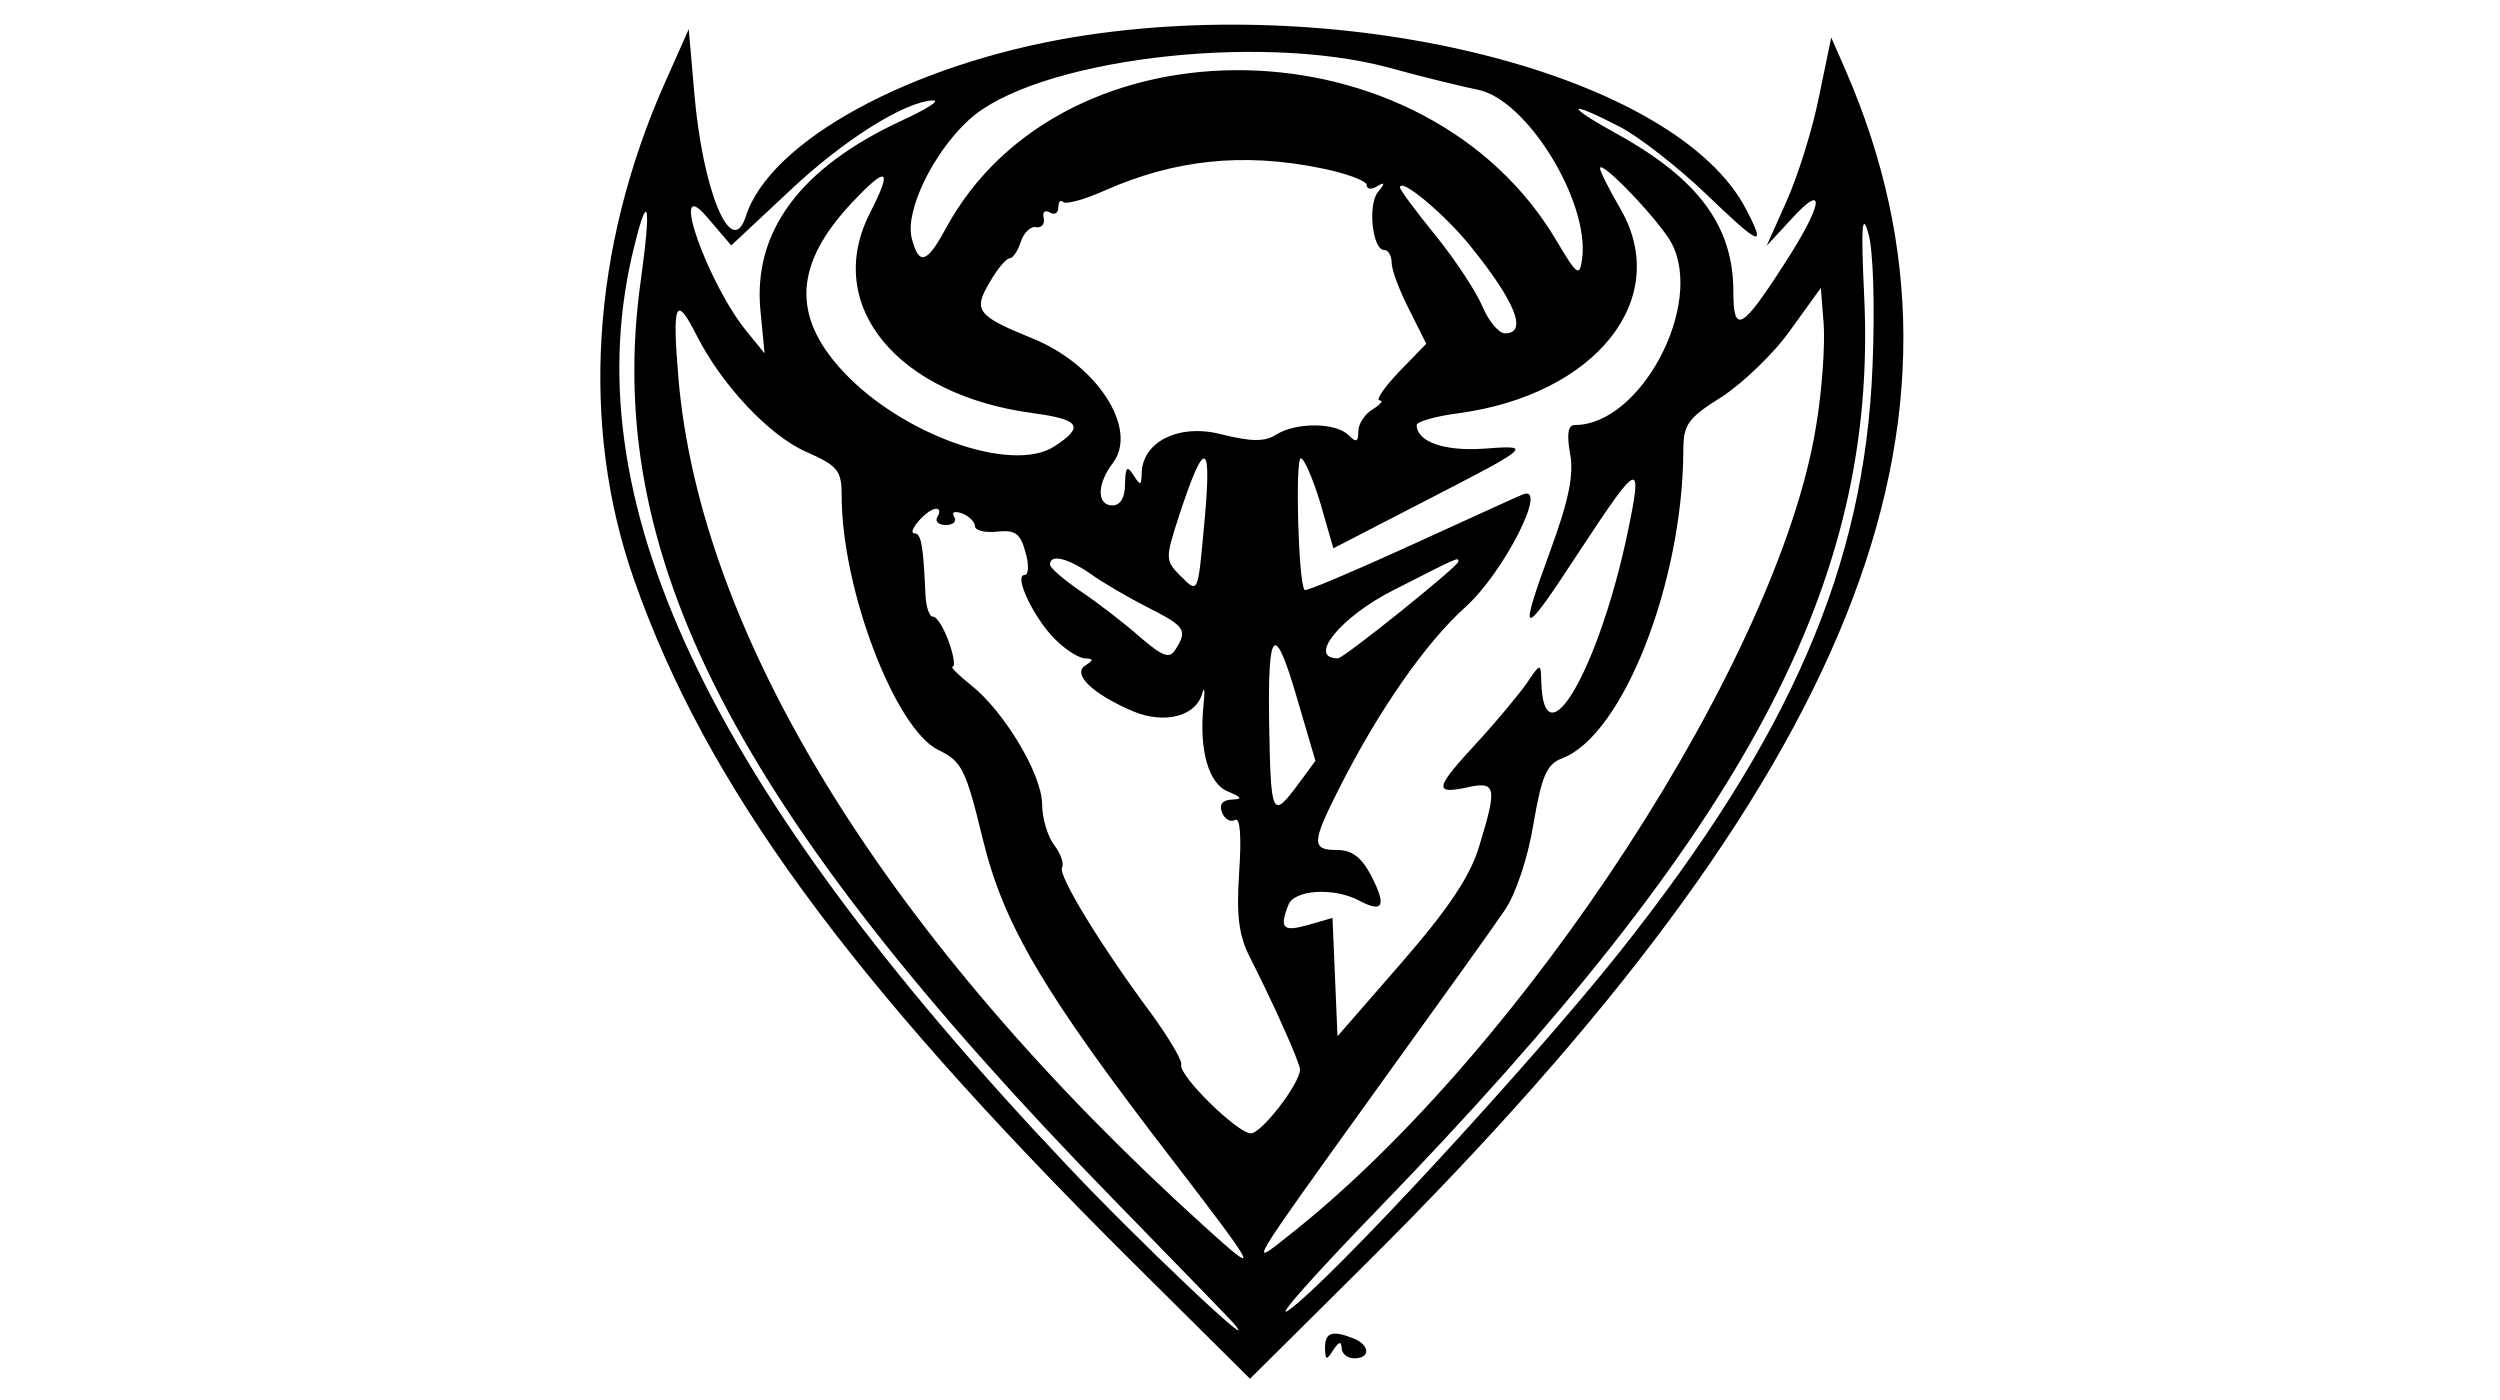 <?xml version="1.0" standalone="no"?>
<!DOCTYPE svg PUBLIC "-//W3C//DTD SVG 20010904//EN"
 "http://www.w3.org/TR/2001/REC-SVG-20010904/DTD/svg10.dtd">
<svg version="1.0" xmlns="http://www.w3.org/2000/svg"
 width="300pt" height="168pt" viewBox="0 0 300 168"
 preserveAspectRatio="xMidYMid meet">
<g transform="translate(0,168) scale(0.05,-0.05)"
fill="#000000" stroke="none">
<path d="M2578 3271 c-392 -65 -730 -249 -788 -430 -34 -107 -104 60 -124 299
l-13 150 -57 -128 c-177 -398 -204 -825 -74 -1194 172 -490 512 -956 1187
-1628 l291 -289 281 279 c1167 1160 1513 2021 1149 2860 l-35 80 -29 -140
c-15 -77 -50 -189 -77 -250 l-49 -110 60 65 c84 92 75 34 -18 -109 -102 -159
-122 -169 -122 -65 0 156 -84 270 -280 378 -125 69 -121 83 5 18 46 -23 141
-97 210 -163 130 -125 145 -131 96 -37 -166 322 -949 523 -1613 414z m754 -73
c87 -24 183 -47 213 -53 118 -21 271 -269 252 -407 -6 -43 -12 -39 -60 42
-314 535 -1187 552 -1468 30 -45 -83 -64 -88 -81 -21 -16 65 51 204 137 283
156 144 689 211 1007 126z m-1169 -128 c-243 -113 -356 -266 -338 -455 l10
-103 -40 49 c-96 115 -192 387 -99 279 l59 -69 139 130 c130 123 278 216 346
218 17 0 -18 -22 -77 -49z m1004 -113 c62 -12 113 -31 113 -41 0 -10 11 -12
25 -3 19 11 20 8 2 -14 -25 -31 -13 -139 15 -139 10 0 18 -14 18 -31 0 -17 19
-67 42 -112 l41 -82 -65 -67 c-36 -38 -57 -68 -47 -69 10 0 3 -9 -16 -21 -19
-11 -35 -35 -35 -53 0 -26 -5 -28 -24 -9 -30 30 -125 31 -173 1 -28 -18 -61
-17 -133 1 -102 26 -190 -19 -190 -96 -1 -28 -3 -28 -20 -2 -15 24 -19 19 -20
-22 0 -32 -11 -51 -30 -51 -38 0 -38 51 1 102 62 82 -39 238 -196 300 -130 53
-140 66 -100 133 18 32 40 58 48 58 8 0 20 18 27 40 7 21 23 37 36 35 13 -3
22 7 19 21 -4 15 3 21 15 14 11 -7 20 -1 20 12 0 14 5 19 12 13 6 -6 51 6 100
28 167 74 331 91 515 54z m845 -181 c78 -149 -75 -436 -232 -436 -17 0 -20
-21 -12 -68 10 -50 -3 -113 -47 -233 -79 -216 -70 -216 71 0 142 216 151 220
115 46 -69 -331 -203 -562 -208 -359 -1 43 -2 43 -35 -6 -19 -27 -72 -91 -119
-142 -101 -109 -105 -125 -25 -108 71 16 74 2 30 -141 -21 -71 -73 -149 -185
-278 l-155 -178 -6 142 -6 142 -59 -17 c-60 -17 -69 -8 -47 48 14 37 110 43
171 10 57 -30 65 -12 28 60 -23 44 -46 62 -82 62 -62 0 -61 17 4 146 96 190
209 352 305 438 92 83 200 297 136 269 -13 -5 -135 -61 -271 -123 -136 -62
-249 -110 -252 -106 -15 16 -23 316 -9 316 8 0 29 -49 47 -108 l31 -108 215
111 c266 137 265 137 143 128 -92 -6 -158 17 -158 57 0 8 45 21 99 28 330 44
514 274 391 489 -28 48 -50 92 -50 99 0 24 144 -127 172 -180z m-1925 71
c-111 -220 66 -436 395 -479 110 -15 121 -32 49 -79 -102 -67 -368 28 -509
181 -123 133 -115 258 24 405 85 90 97 81 41 -28z m1439 -74 c110 -135 142
-213 86 -213 -15 0 -39 29 -54 64 -15 36 -65 112 -112 170 -47 58 -86 110 -86
116 0 25 103 -60 166 -137z m-1988 -85 c-93 -657 223 -1272 1132 -2204 154
-158 285 -293 290 -299 77 -92 -229 197 -400 379 -867 916 -1190 1604 -1037
2208 33 134 40 95 15 -84z m2956 -208 c-19 -477 -196 -887 -607 -1405 -215
-270 -697 -792 -795 -860 -34 -23 64 87 218 246 884 913 1197 1502 1164 2189
-8 167 -5 203 10 150 12 -40 16 -177 10 -320z m-135 -140 c-88 -556 -700
-1498 -1262 -1942 -104 -83 -109 -92 210 352 143 198 280 389 304 425 26 37
56 126 69 206 20 117 32 145 69 159 146 55 290 423 291 740 0 61 11 77 93 128
50 33 125 104 164 160 l73 101 7 -89 c3 -50 -4 -157 -18 -240z m-2687 215 c60
-119 174 -240 262 -279 77 -34 86 -45 86 -106 0 -224 128 -559 232 -610 57
-27 66 -47 107 -215 50 -205 145 -367 458 -773 205 -267 212 -281 72 -154
-758 686 -1209 1415 -1261 2037 -15 180 -6 199 44 100z m1217 -465 c-14 -154
-14 -154 -54 -114 -39 39 -39 42 -5 147 63 192 80 182 59 -33z m-639 30 c-7
-11 2 -20 20 -20 18 0 27 9 20 20 -7 11 1 14 19 8 17 -7 31 -21 31 -31 0 -10
24 -16 53 -13 43 5 56 -4 68 -49 9 -30 8 -55 -2 -55 -27 0 22 -104 74 -155 25
-25 57 -45 71 -45 21 -1 21 -4 1 -17 -33 -21 18 -69 114 -110 77 -32 153 -12
167 45 5 17 6 2 2 -35 -10 -105 13 -185 60 -203 33 -14 35 -18 8 -19 -22 -1
-31 -12 -23 -31 6 -16 20 -24 31 -18 12 8 16 -38 10 -125 -7 -106 -1 -153 27
-207 55 -108 119 -251 119 -267 0 -33 -92 -153 -118 -153 -32 0 -175 140 -167
165 3 9 -29 63 -71 121 -124 167 -226 335 -215 352 5 9 -3 33 -19 54 -16 21
-29 65 -29 99 -1 72 -92 223 -171 285 -30 24 -50 44 -44 44 7 0 3 27 -9 60
-12 33 -28 60 -38 60 -9 0 -17 25 -18 55 -5 114 -10 145 -26 145 -21 0 29 58
51 59 9 1 11 -8 4 -19z m367 -137 c29 -21 91 -57 138 -81 89 -45 96 -54 66
-101 -14 -23 -30 -17 -85 30 -37 33 -101 82 -141 109 -41 28 -75 57 -75 65 0
26 42 16 97 -22z m883 29 c0 -11 -275 -232 -289 -232 -75 0 7 100 134 164 161
82 155 79 155 68z m-385 -335 l42 -143 -42 -57 c-62 -83 -65 -77 -69 143 -4
237 13 251 69 57z"/>
<path d="M3180 125 c1 -30 3 -31 20 -5 13 20 19 22 20 5 0 -14 14 -25 30 -25
40 0 38 32 -2 48 -51 20 -68 14 -68 -23z"/>
</g>
</svg>
